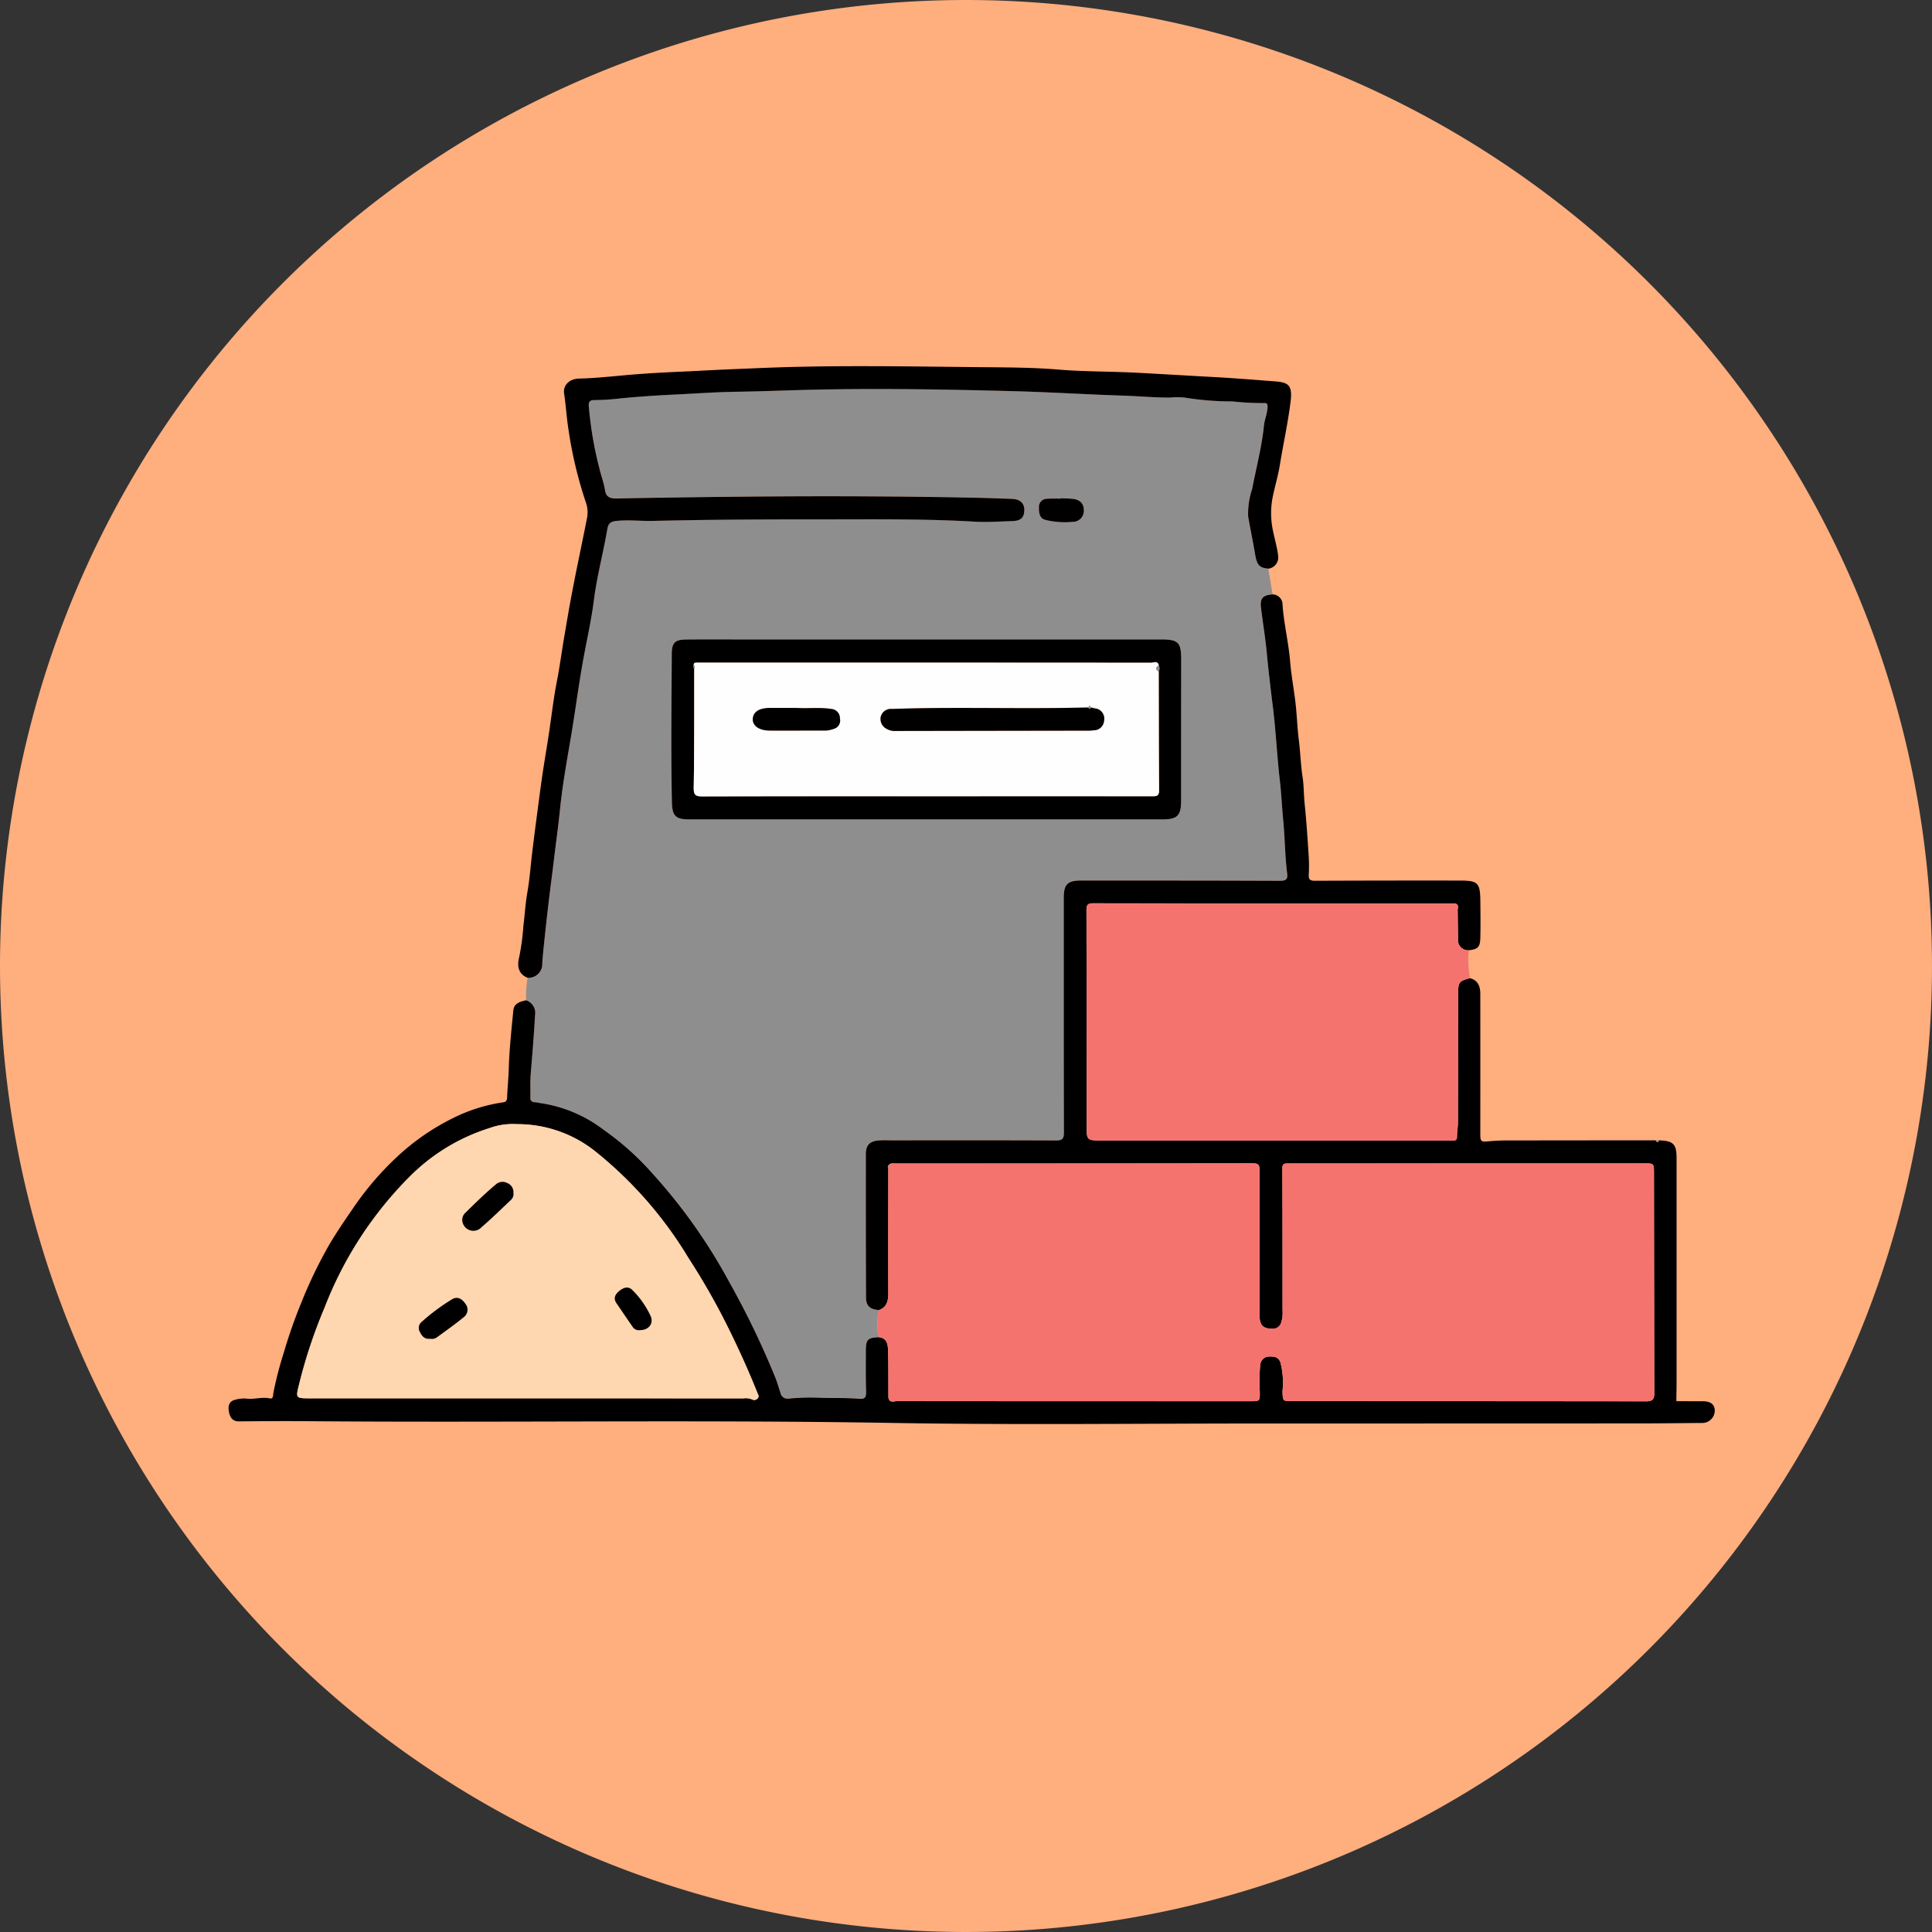 <svg xmlns="http://www.w3.org/2000/svg" xmlns:xlink="http://www.w3.org/1999/xlink" width="169" height="169" viewBox="0 0 169 169">
  <rect x="0" y="0" width="169" height="169" fill="#333333" stroke="none"/>
  <defs>
    <clipPath id="clip-path">
      <rect id="Rectángulo_377859" data-name="Rectángulo 377859" width="129.999" height="92.535" fill="none"/>
    </clipPath>
  </defs>
  <g id="Grupo_1073328" data-name="Grupo 1073328" transform="translate(-384.743 -2057.999)">
    <g id="Grupo_159182" data-name="Grupo 159182" transform="translate(384.743 2057.999)">
      <path id="Unión_12" data-name="Unión 12" d="M84.5,0A84.5,84.5,0,1,1,0,84.5,84.5,84.5,0,0,1,84.5,0Z" transform="translate(0 0)" fill="#ffae7e"/>
    </g>
    <g id="Grupo_1073693" data-name="Grupo 1073693" transform="translate(404.743 2090.029)">
      <g id="Grupo_1073692" data-name="Grupo 1073692" clip-path="url(#clip-path)">
        <path id="Trazado_823154" data-name="Trazado 823154" d="M51.046,57.392a8.7,8.7,0,0,1,.136-1.985,1.2,1.2,0,0,0,1.281-1.254c.036-.479.075-.958.125-1.435.133-1.248.264-2.5.411-3.742.152-1.29.328-2.578.481-3.868.173-1.453.381-2.9.527-4.359.2-2.045.564-4.078.912-6.1.415-2.421.721-4.86,1.166-7.278.307-1.672.684-3.338.9-5.025.266-2.1.826-4.141,1.175-6.223.084-.5.331-.633.8-.68,1.065-.106,2.127.031,3.193,0,4.759-.116,9.522-.141,14.283-.136,4.6,0,9.21-.076,13.815.2,1.1.065,2.228-.016,3.344-.049.734-.022,1.028-.315,1.035-.974.006-.583-.378-.945-1.067-.967-.8-.024-1.6-.062-2.4-.081-3.321-.081-6.643-.119-9.965-.138-7.407-.042-14.812.044-22.217.18-.485.009-.92-.061-1.025-.711s-.352-1.288-.5-1.938A32.652,32.652,0,0,1,56.519,5.4c-.022-.376.086-.521.487-.523a18.64,18.64,0,0,0,1.881-.105c1.788-.189,3.585-.3,5.381-.39,1.72-.082,3.441-.211,5.159-.234,2.257-.031,4.512-.129,6.767-.18,5.745-.131,11.486-.025,17.228.122,3.305.085,6.608.3,9.913.4,1.325.042,2.645.173,3.974.169a6.734,6.734,0,0,1,1.341,0A25.923,25.923,0,0,0,112.834,5a22.93,22.93,0,0,0,2.7.145c.258-.019.387.039.362.4-.039.555-.264,1.058-.319,1.6-.193,1.877-.68,3.7-1.034,5.543a6.574,6.574,0,0,0-.341,2.389c.19,1.1.421,2.193.605,3.294.158.94.356,1.178,1.161,1.259q.188,1.123.375,2.245c-.876.064-1.122.341-1.017,1.208.157,1.283.373,2.56.5,3.847.154,1.62.348,3.236.548,4.847.265,2.141.356,4.293.608,6.431.131,1.109.172,2.225.281,3.331.155,1.586.15,3.183.355,4.763.063.487-.108.629-.621.626-5.8-.025-11.593-.022-17.39-.024-1.222,0-1.532.329-1.532,1.551,0,6.829-.007,13.658.012,20.487,0,.556-.135.705-.7.7-4.76-.024-9.52-.013-14.28-.012-.4,0-.805-.018-1.206.011-.8.059-1.139.4-1.14,1.2q-.008,6.247.014,12.495c0,.777.323,1.074,1.125,1.14a5.634,5.634,0,0,0-.008,2.373c-.961.044-1.122.2-1.126,1.176,0,1.205-.017,2.411.02,3.615.015.484-.127.631-.607.592-1.237-.1-2.48-.037-3.721-.1a20.078,20.078,0,0,0-2.446.087.638.638,0,0,1-.727-.536c-.158-.487-.3-.978-.5-1.456a74.034,74.034,0,0,0-3.944-8.161,48.185,48.185,0,0,0-6.786-9.587,24.415,24.415,0,0,0-4.23-3.777A11.96,11.96,0,0,0,52.415,66.4c-.2-.018-.4-.088-.614-.094a.351.351,0,0,1-.376-.405c.009-.7-.025-1.4.031-2.092.139-1.713.287-3.425.378-5.141a1.155,1.155,0,0,0-.788-1.278M86.019,41.561h20.7c1.31,0,1.625-.328,1.624-1.651q0-6.154.008-12.309c0-1.519-.249-1.778-1.748-1.778H70.032c-1.651,0-3.3-.011-4.952.005-1.02.01-1.285.265-1.29,1.278-.024,4.319-.078,8.638.012,12.956.025,1.207.336,1.5,1.52,1.5h20.7M97.8,13.469v.038a11.21,11.21,0,0,0-1.2.009.7.7,0,0,0-.691.723c-.012.483.042,1,.573,1.124a7.164,7.164,0,0,0,2.366.172.97.97,0,0,0,.986-1.062c-.01-.563-.366-.9-1.023-.957-.336-.028-.674-.032-1.011-.047" transform="translate(-25.024 -1.916)" fill="#8f8e8f"/>
        <path id="Trazado_823155" data-name="Trazado 823155" d="M56.877,101.76c-.8-.067-1.123-.363-1.125-1.14q-.021-6.247-.014-12.495c0-.8.344-1.144,1.14-1.2.4-.03.8-.011,1.206-.011,4.76,0,9.52-.012,14.28.012.566,0,.7-.147.7-.7-.019-6.829-.01-13.658-.012-20.487,0-1.222.309-1.551,1.531-1.551,5.8,0,11.594,0,17.391.024.514,0,.684-.139.621-.626-.2-1.581-.2-3.177-.355-4.763-.109-1.106-.15-2.222-.281-3.331-.252-2.138-.343-4.29-.608-6.43-.2-1.612-.394-3.228-.548-4.848-.122-1.286-.338-2.564-.495-3.847-.106-.867.14-1.144,1.017-1.207a.882.882,0,0,1,.864.9c.113,1.675.528,3.3.664,4.975.1,1.235.339,2.458.478,3.69.119,1.054.148,2.119.282,3.171.139,1.09.165,2.19.333,3.279.114.738.094,1.5.172,2.249.158,1.513.254,3.031.354,4.549a13.867,13.867,0,0,1,.01,1.71c-.025.432.136.528.541.526q6.343-.026,12.685-.017c1.541,0,1.766.178,1.783,1.742.011,1.078.027,2.155,0,3.233-.018.851-.212,1.036-1.016,1.122a.9.9,0,0,1-.931-.72v-.006q-.018-1.385-.037-2.769v-.038c.019-.162.083-.329-.053-.474l-.1-.067c-.085-.006-.169-.017-.253-.017q-15.746,0-31.493-.016c-.514,0-.572.19-.571.632q.023,9.359.012,18.718c0,1.4-.008,1.4,1.39,1.4l27.872,0c.889,0,1.778,0,2.666,0,.225,0,.472.053.472-.326,0-.437.084-.873.085-1.31.011-3.744.007-7.487.016-11.231,0-.994.09-1.09,1.038-1.331.727.188.9.745.9,1.391q.006,6.082,0,12.164c0,.754.04.781.767.707a19.58,19.58,0,0,1,1.958-.07q6.308-.011,12.616-.009c.1.2.194.226.293,0,1.263.044,1.535.324,1.535,1.579q0,9.73,0,19.46c0,.55-.013,1.1-.02,1.648-.028.105.015.144.118.127.719,0,1.439.013,2.158.006.7-.007,1.064.256,1.085.8a1.089,1.089,0,0,1-1.089,1.1h-.064c-1.8.014-3.59.038-5.386.039q-16.473.008-32.947.007c-10.792,0-21.587.136-32.376-.047-17.133-.291-34.264-.011-51.4-.155-1.946-.016-3.892,0-5.839.017-.61.006-.8-.434-.876-.866S0,109.731.6,109.6a2.753,2.753,0,0,1,.94-.094c.7.091,1.38-.168,2.082-.015.3.065.263-.336.287-.467a32.7,32.7,0,0,1,.915-3.537A44.92,44.92,0,0,1,6.322,101.2a40.33,40.33,0,0,1,2.453-5.112c.665-1.13,1.409-2.217,2.156-3.3a26.374,26.374,0,0,1,3.945-4.563,20.254,20.254,0,0,1,4.756-3.257,14.385,14.385,0,0,1,4.4-1.38c.368-.049.325-.395.333-.563.039-.794.115-1.589.139-2.38.051-1.709.236-3.4.4-5.1.062-.624.6-.766,1.113-.879a1.154,1.154,0,0,1,.788,1.278c-.091,1.716-.239,3.428-.378,5.141-.056.693-.022,1.394-.032,2.092a.351.351,0,0,0,.376.405c.211.007.415.076.614.094A11.955,11.955,0,0,1,32.8,85.99a24.372,24.372,0,0,1,4.23,3.777,48.185,48.185,0,0,1,6.786,9.587,74.034,74.034,0,0,1,3.944,8.161c.2.478.341.969.5,1.456a.637.637,0,0,0,.727.536,20.069,20.069,0,0,1,2.446-.087c1.241.059,2.485,0,3.721.1.48.039.622-.108.607-.592-.038-1.2-.025-2.41-.02-3.615,0-.974.164-1.132,1.126-1.176.74.076.8.654.815,1.192.035,1.363.021,2.726.028,4.089l-.014.03.027.018c.11.454.481.262.733.262q15.46.016,30.921.009c.836,0,.828,0,.821-.84a15.828,15.828,0,0,1,.039-2.342.786.786,0,0,1,.829-.722c.343.006.719-.021.935.5a7.059,7.059,0,0,1,.182,2.553c.039.84,0,.844.848.844q15.492,0,30.984.017c.535,0,.7-.195.694-.692q-.022-9.644-.03-19.289c0-.834-.01-.833-.856-.833l-30.475.007c-.254,0-.508,0-.762,0-.318-.006-.419.114-.417.459.02,4.124.018,8.249.02,12.373a2.921,2.921,0,0,1-.114,1.066.747.747,0,0,1-.744.563c-.806.014-1.148-.295-1.149-1.117,0-4.251-.015-8.5,0-12.753,0-.485-.137-.606-.606-.605q-15.619.021-31.237.017c-.2,0-.429-.061-.594.132-.116.081-.091.183-.046.289,0,3.646-.012,7.293,0,10.939,0,.665-.122,1.216-.825,1.464M25.206,85.5a6.008,6.008,0,0,0-2.4.35,17.037,17.037,0,0,0-6.927,4.2,33.049,33.049,0,0,0-7.484,11.5,44.5,44.5,0,0,0-2.206,6.6c-.333,1.35-.376,1.333,1.013,1.333q18.913,0,37.827.006a1.408,1.408,0,0,1,.742.085.4.4,0,0,0,.514-.094c.147-.172.033-.308-.029-.461-.738-1.847-1.554-3.66-2.43-5.444a60.411,60.411,0,0,0-3.6-6.355,35.171,35.171,0,0,0-8.176-9.353A10.926,10.926,0,0,0,25.206,85.5" transform="translate(0 -19.195)"/>
        <path id="Trazado_823156" data-name="Trazado 823156" d="M179.67,92.776q.018,1.384.037,2.769l-.03.007h.032a.9.9,0,0,0,.93.721,8.977,8.977,0,0,0,.113,2.442c-.948.24-1.036.336-1.038,1.331-.009,3.743-.006,7.487-.016,11.23,0,.437-.085.874-.085,1.311,0,.379-.247.325-.472.326-.889,0-1.778,0-2.667,0l-27.872,0c-1.4,0-1.39,0-1.389-1.4q0-9.359-.012-18.718c0-.442.056-.633.571-.632q15.746.025,31.492.016c.084,0,.169.011.252.017l.1.068c.135.145.071.311.052.473l-.03.019.03.019" transform="translate(-72.161 -45.181)" fill="#f5736f"/>
        <path id="Trazado_823157" data-name="Trazado 823157" d="M115.314,17.714c-.805-.081-1-.319-1.161-1.258-.185-1.1-.415-2.195-.606-3.295a6.6,6.6,0,0,1,.341-2.389c.354-1.846.842-3.667,1.034-5.543.055-.54.28-1.044.319-1.6.025-.365-.1-.424-.362-.4a23.048,23.048,0,0,1-2.7-.145,25.913,25.913,0,0,1-4.185-.335,6.773,6.773,0,0,0-1.341,0c-1.329,0-2.649-.126-3.974-.169-3.305-.106-6.607-.317-9.913-.4-5.741-.147-11.482-.252-17.227-.122-2.256.051-4.51.149-6.767.18-1.717.023-3.439.152-5.158.234-1.8.086-3.593.2-5.381.39a18.65,18.65,0,0,1-1.881.105c-.4,0-.509.147-.486.523a32.7,32.7,0,0,0,.925,5.431c.151.65.4,1.283.5,1.939s.54.719,1.025.711c7.405-.137,14.811-.222,22.217-.181,3.322.019,6.644.057,9.966.138.8.019,1.6.056,2.4.081.689.021,1.073.383,1.067.967-.007.659-.3.952-1.035.974-1.115.033-2.247.114-3.344.049-4.6-.272-9.21-.191-13.815-.2-4.761,0-9.523.02-14.283.136-1.066.026-2.127-.11-3.193,0-.464.046-.712.18-.8.679-.349,2.081-.909,4.122-1.175,6.223-.214,1.687-.591,3.352-.9,5.024-.445,2.418-.75,4.857-1.166,7.279-.347,2.022-.707,4.055-.912,6.1-.146,1.457-.354,2.905-.527,4.359-.153,1.29-.329,2.577-.481,3.868-.147,1.246-.279,2.494-.411,3.742-.051.478-.09.956-.125,1.435a1.2,1.2,0,0,1-1.281,1.255c-.722-.282-.977-.9-.73-1.84a20.591,20.591,0,0,0,.36-2.7c.125-.984.177-1.974.351-2.956.2-1.123.275-2.267.413-3.4q.2-1.666.422-3.33c.15-1.15.3-2.3.465-3.447.183-1.242.4-2.48.585-3.72.233-1.523.4-3.058.7-4.57.244-1.249.408-2.509.621-3.762.245-1.441.486-2.883.765-4.317.4-2.075.846-4.141,1.252-6.216a2.61,2.61,0,0,0-.12-1.356,36.419,36.419,0,0,1-1.494-6.229c-.176-1.079-.238-2.181-.4-3.269-.105-.708.455-1.282,1.3-1.3,1.923-.049,3.831-.31,5.749-.43C62.3.543,63.851.493,65.4.411c1.821-.1,3.641-.169,5.463-.246C77.155-.1,83.452.02,89.746.085c2.4.024,4.8.014,7.2.213,2.284.189,4.578.157,6.864.277s4.56.259,6.841.383c1.727.093,3.454.239,5.18.366,1.2.088,1.607.294,1.427,1.759-.231,1.884-.645,3.728-.946,5.595-.161,1-.479,1.979-.661,2.986a7.342,7.342,0,0,0,.087,2.836c.144.7.352,1.387.43,2.091a.992.992,0,0,1-.853,1.123" transform="translate(-24.364 0)"/>
        <path id="Trazado_823158" data-name="Trazado 823158" d="M245.154,132.833c-.1.225-.2.194-.293,0l.293,0" transform="translate(-120.036 -65.116)" fill="#8f8e8f"/>
        <path id="Trazado_823159" data-name="Trazado 823159" d="M248.524,177.465c-.1.017-.146-.022-.118-.127l.118.127" transform="translate(-121.77 -86.935)" fill="#8f8e8f"/>
        <path id="Trazado_823160" data-name="Trazado 823160" d="M111.444,149.615c.7-.248.827-.8.825-1.464-.01-3.646,0-7.293,0-10.939.1-.083.065-.187.046-.29.165-.192.389-.132.594-.132q15.618-.006,31.237-.017c.469,0,.608.12.606.6-.017,4.252-.007,8.5,0,12.754,0,.822.342,1.131,1.148,1.117a.748.748,0,0,0,.744-.564,2.906,2.906,0,0,0,.114-1.065c0-4.125,0-8.249-.02-12.373,0-.345.1-.465.417-.459.254,0,.508,0,.762,0l30.475-.006c.847,0,.855,0,.856.832q.016,9.645.03,19.289c0,.5-.159.693-.694.692q-15.492-.024-30.984-.017c-.85,0-.809,0-.848-.844a7.059,7.059,0,0,0-.182-2.553c-.216-.524-.592-.5-.935-.5a.787.787,0,0,0-.829.723,15.966,15.966,0,0,0-.039,2.342c.007.838.015.84-.821.84q-15.46,0-30.921-.009c-.252,0-.623.193-.732-.261l.019-.031-.033-.017c-.006-1.363.007-2.727-.028-4.089-.014-.539-.074-1.116-.815-1.192a5.625,5.625,0,0,1,.008-2.373" transform="translate(-54.568 -67.049)" fill="#f5736f"/>
        <path id="Trazado_823161" data-name="Trazado 823161" d="M98.239,62.632h-20.7c-1.184,0-1.495-.291-1.52-1.5-.09-4.318-.036-8.637-.012-12.956.006-1.013.271-1.268,1.29-1.278,1.65-.016,3.3-.005,4.952-.005h36.57c1.5,0,1.75.259,1.748,1.778q-.008,6.154-.008,12.309c0,1.323-.314,1.651-1.624,1.651h-20.7m-20.3-13.473a.245.245,0,0,0,.038.3c-.008,3.465.012,6.932-.047,10.4-.012.692.2.762.789.76q10.055-.029,20.11-.013,9.579,0,19.159,0c.363,0,.648.027.644-.5-.025-3.464-.024-6.928-.032-10.392a.67.67,0,0,0,.006-.563c-.109-.432-.457-.216-.682-.217q-19.383-.018-38.767-.011c-.317,0-.634,0-.952,0-.164,0-.3.015-.268.235" transform="translate(-37.243 -22.987)"/>
        <path id="Trazado_823162" data-name="Trazado 823162" d="M140.931,22.664c.337.015.675.019,1.011.047.657.055,1.013.395,1.023.957a.97.97,0,0,1-.986,1.062,7.164,7.164,0,0,1-2.366-.172c-.531-.128-.585-.64-.573-1.124a.7.7,0,0,1,.691-.723,11.21,11.21,0,0,1,1.2-.009v-.038" transform="translate(-68.159 -11.11)"/>
        <path id="Trazado_823163" data-name="Trazado 823163" d="M30.971,130.042a10.926,10.926,0,0,1,6.846,2.364,35.174,35.174,0,0,1,8.176,9.353,60.406,60.406,0,0,1,3.6,6.355c.876,1.784,1.692,3.6,2.43,5.444.061.153.175.289.029.461a.4.4,0,0,1-.514.094,1.407,1.407,0,0,0-.742-.085q-18.913-.008-37.827-.006c-1.389,0-1.346.018-1.013-1.333a44.5,44.5,0,0,1,2.206-6.6,33.057,33.057,0,0,1,7.484-11.5,17.043,17.043,0,0,1,6.927-4.2,6.017,6.017,0,0,1,2.4-.349m-.3,6a.849.849,0,0,0-.552-.853.873.873,0,0,0-1,.141c-.934.782-1.8,1.633-2.67,2.489a.824.824,0,0,0-.222.81.969.969,0,0,0,1.654.427c.89-.763,1.726-1.587,2.579-2.391a.7.7,0,0,0,.209-.621M23.4,148.813a.75.75,0,0,0,.618-.151c.795-.58,1.6-1.151,2.358-1.773a.817.817,0,0,0,.089-1.146c-.275-.4-.677-.685-1.186-.362a17.729,17.729,0,0,0-2.612,1.944.684.684,0,0,0-.172.894c.184.359.4.649.9.594m18.358-.757c.739.007,1.206-.564.932-1.209a7.735,7.735,0,0,0-1.605-2.293c-.352-.366-.778-.22-1.136.073s-.557.63-.249,1.08c.462.675.918,1.355,1.387,2.026a.646.646,0,0,0,.672.323" transform="translate(-5.765 -63.737)" fill="#fed6af"/>
        <path id="Trazado_823164" data-name="Trazado 823164" d="M113.2,137.065c.019.1.051.206-.046.29-.045-.107-.07-.21.046-.29" transform="translate(-55.453 -67.192)" fill="#8f8e8f"/>
        <path id="Trazado_823165" data-name="Trazado 823165" d="M210.939,98.8h-.032l.031-.007V98.8" transform="translate(-103.391 -48.431)" fill="#8f8e8f"/>
        <path id="Trazado_823166" data-name="Trazado 823166" d="M210.694,92.3l-.1-.067.1.067" transform="translate(-103.237 -45.213)" fill="#8f8e8f"/>
        <path id="Trazado_823167" data-name="Trazado 823167" d="M113.195,176.979l.033.017-.019.031-.028-.019Z" transform="translate(-55.484 -86.759)" fill="#8f8e8f"/>
        <path id="Trazado_823168" data-name="Trazado 823168" d="M210.865,93.328l-.03-.019.03-.019v.038" transform="translate(-103.356 -45.733)" fill="#8f8e8f"/>
        <path id="Trazado_823169" data-name="Trazado 823169" d="M120.481,51.63c.008,3.464.007,6.929.032,10.393,0,.525-.281.5-.644.5q-9.58-.008-19.159,0c-6.7,0-13.407-.007-20.11.012-.591,0-.8-.068-.79-.76.059-3.465.039-6.931.047-10.4a.21.21,0,0,0-.038-.3c-.035-.22.1-.237.268-.236.317,0,.635,0,.952,0q19.384,0,38.767.011c.224,0,.573-.215.681.217-.3.185-.3.372-.006.563m-6.169,3.131c-.971.015-1.941.036-2.911.045-4.751.044-9.5-.086-14.254.081a.909.909,0,0,0-.977.673.959.959,0,0,0,.506,1.063,1.347,1.347,0,0,0,.773.189q8.372-.021,16.743-.027a4.212,4.212,0,0,0,.632-.032.892.892,0,0,0,.875-.823.9.9,0,0,0-.731-1.086.107.107,0,0,0-.171-.036l-.232-.045q-.125-.288-.253,0m-25.571.033H86.506c-.963,0-1.493.332-1.53.957-.036.59.529,1.012,1.468,1.023,1.65.017,3.3-.007,4.949,0a2.439,2.439,0,0,0,.654-.145.76.76,0,0,0,.549-.921.8.8,0,0,0-.706-.818c-1.032-.168-2.067-.026-3.147-.1" transform="translate(-39.125 -24.902)" fill="#fefeff"/>
        <path id="Trazado_823170" data-name="Trazado 823170" d="M159.382,51.89c-.291-.191-.3-.379.006-.563a.667.667,0,0,1-.006.563" transform="translate(-78.025 -25.162)" fill="#8f8e8f"/>
        <path id="Trazado_823171" data-name="Trazado 823171" d="M79.8,51.341a.21.21,0,0,1,.038.3.245.245,0,0,1-.038-.3" transform="translate(-39.101 -25.168)" fill="#8f8e8f"/>
        <path id="Trazado_823172" data-name="Trazado 823172" d="M44.565,140.922a.7.7,0,0,1-.209.622c-.854.8-1.69,1.629-2.579,2.391a.968.968,0,0,1-1.654-.426.825.825,0,0,1,.222-.81c.866-.856,1.736-1.707,2.67-2.489a.874.874,0,0,1,1-.141.849.849,0,0,1,.552.853" transform="translate(-19.657 -68.617)"/>
        <path id="Trazado_823173" data-name="Trazado 823173" d="M33.624,163.452c-.5.055-.72-.235-.9-.594a.685.685,0,0,1,.172-.895,17.792,17.792,0,0,1,2.612-1.944c.508-.322.911-.039,1.186.362a.817.817,0,0,1-.089,1.146c-.761.622-1.563,1.194-2.358,1.773a.75.75,0,0,1-.618.151" transform="translate(-15.993 -78.376)"/>
        <path id="Trazado_823174" data-name="Trazado 823174" d="M68.473,161.828a.646.646,0,0,1-.672-.323c-.468-.671-.925-1.351-1.387-2.026-.307-.45-.106-.788.249-1.08s.784-.439,1.136-.073a7.735,7.735,0,0,1,1.605,2.293c.274.644-.193,1.216-.932,1.209" transform="translate(-32.484 -77.508)"/>
        <path id="Trazado_823175" data-name="Trazado 823175" d="M130.67,58.655a.905.905,0,0,1,.732,1.085.892.892,0,0,1-.876.823,4.14,4.14,0,0,1-.632.033q-8.372.012-16.743.027a1.355,1.355,0,0,1-.773-.189.959.959,0,0,1-.506-1.063.909.909,0,0,1,.977-.673c4.751-.166,9.5-.036,14.254-.081.971-.009,1.941-.03,2.911-.046.084.127.168.135.253,0l.232.045a.111.111,0,0,0,.171.036" transform="translate(-54.827 -28.713)"/>
        <path id="Trazado_823176" data-name="Trazado 823176" d="M93.707,58.636c1.081.073,2.115-.069,3.147.1a.8.8,0,0,1,.706.818.76.76,0,0,1-.549.921,2.439,2.439,0,0,1-.654.145c-1.65-.01-3.3.014-4.949,0-.939-.01-1.5-.432-1.468-1.023.038-.626.567-.957,1.53-.957h2.235" transform="translate(-44.09 -28.744)"/>
        <path id="Trazado_823177" data-name="Trazado 823177" d="M147.744,58.436c-.085.133-.17.125-.253,0,.086-.191.17-.191.253,0" transform="translate(-72.303 -28.576)" fill="#8f8e8f"/>
        <path id="Trazado_823178" data-name="Trazado 823178" d="M148.613,58.673a.111.111,0,0,1-.171-.036.106.106,0,0,1,.171.036" transform="translate(-72.769 -28.731)" fill="#8f8e8f"/>
      </g>
    </g>
  </g>
</svg>
